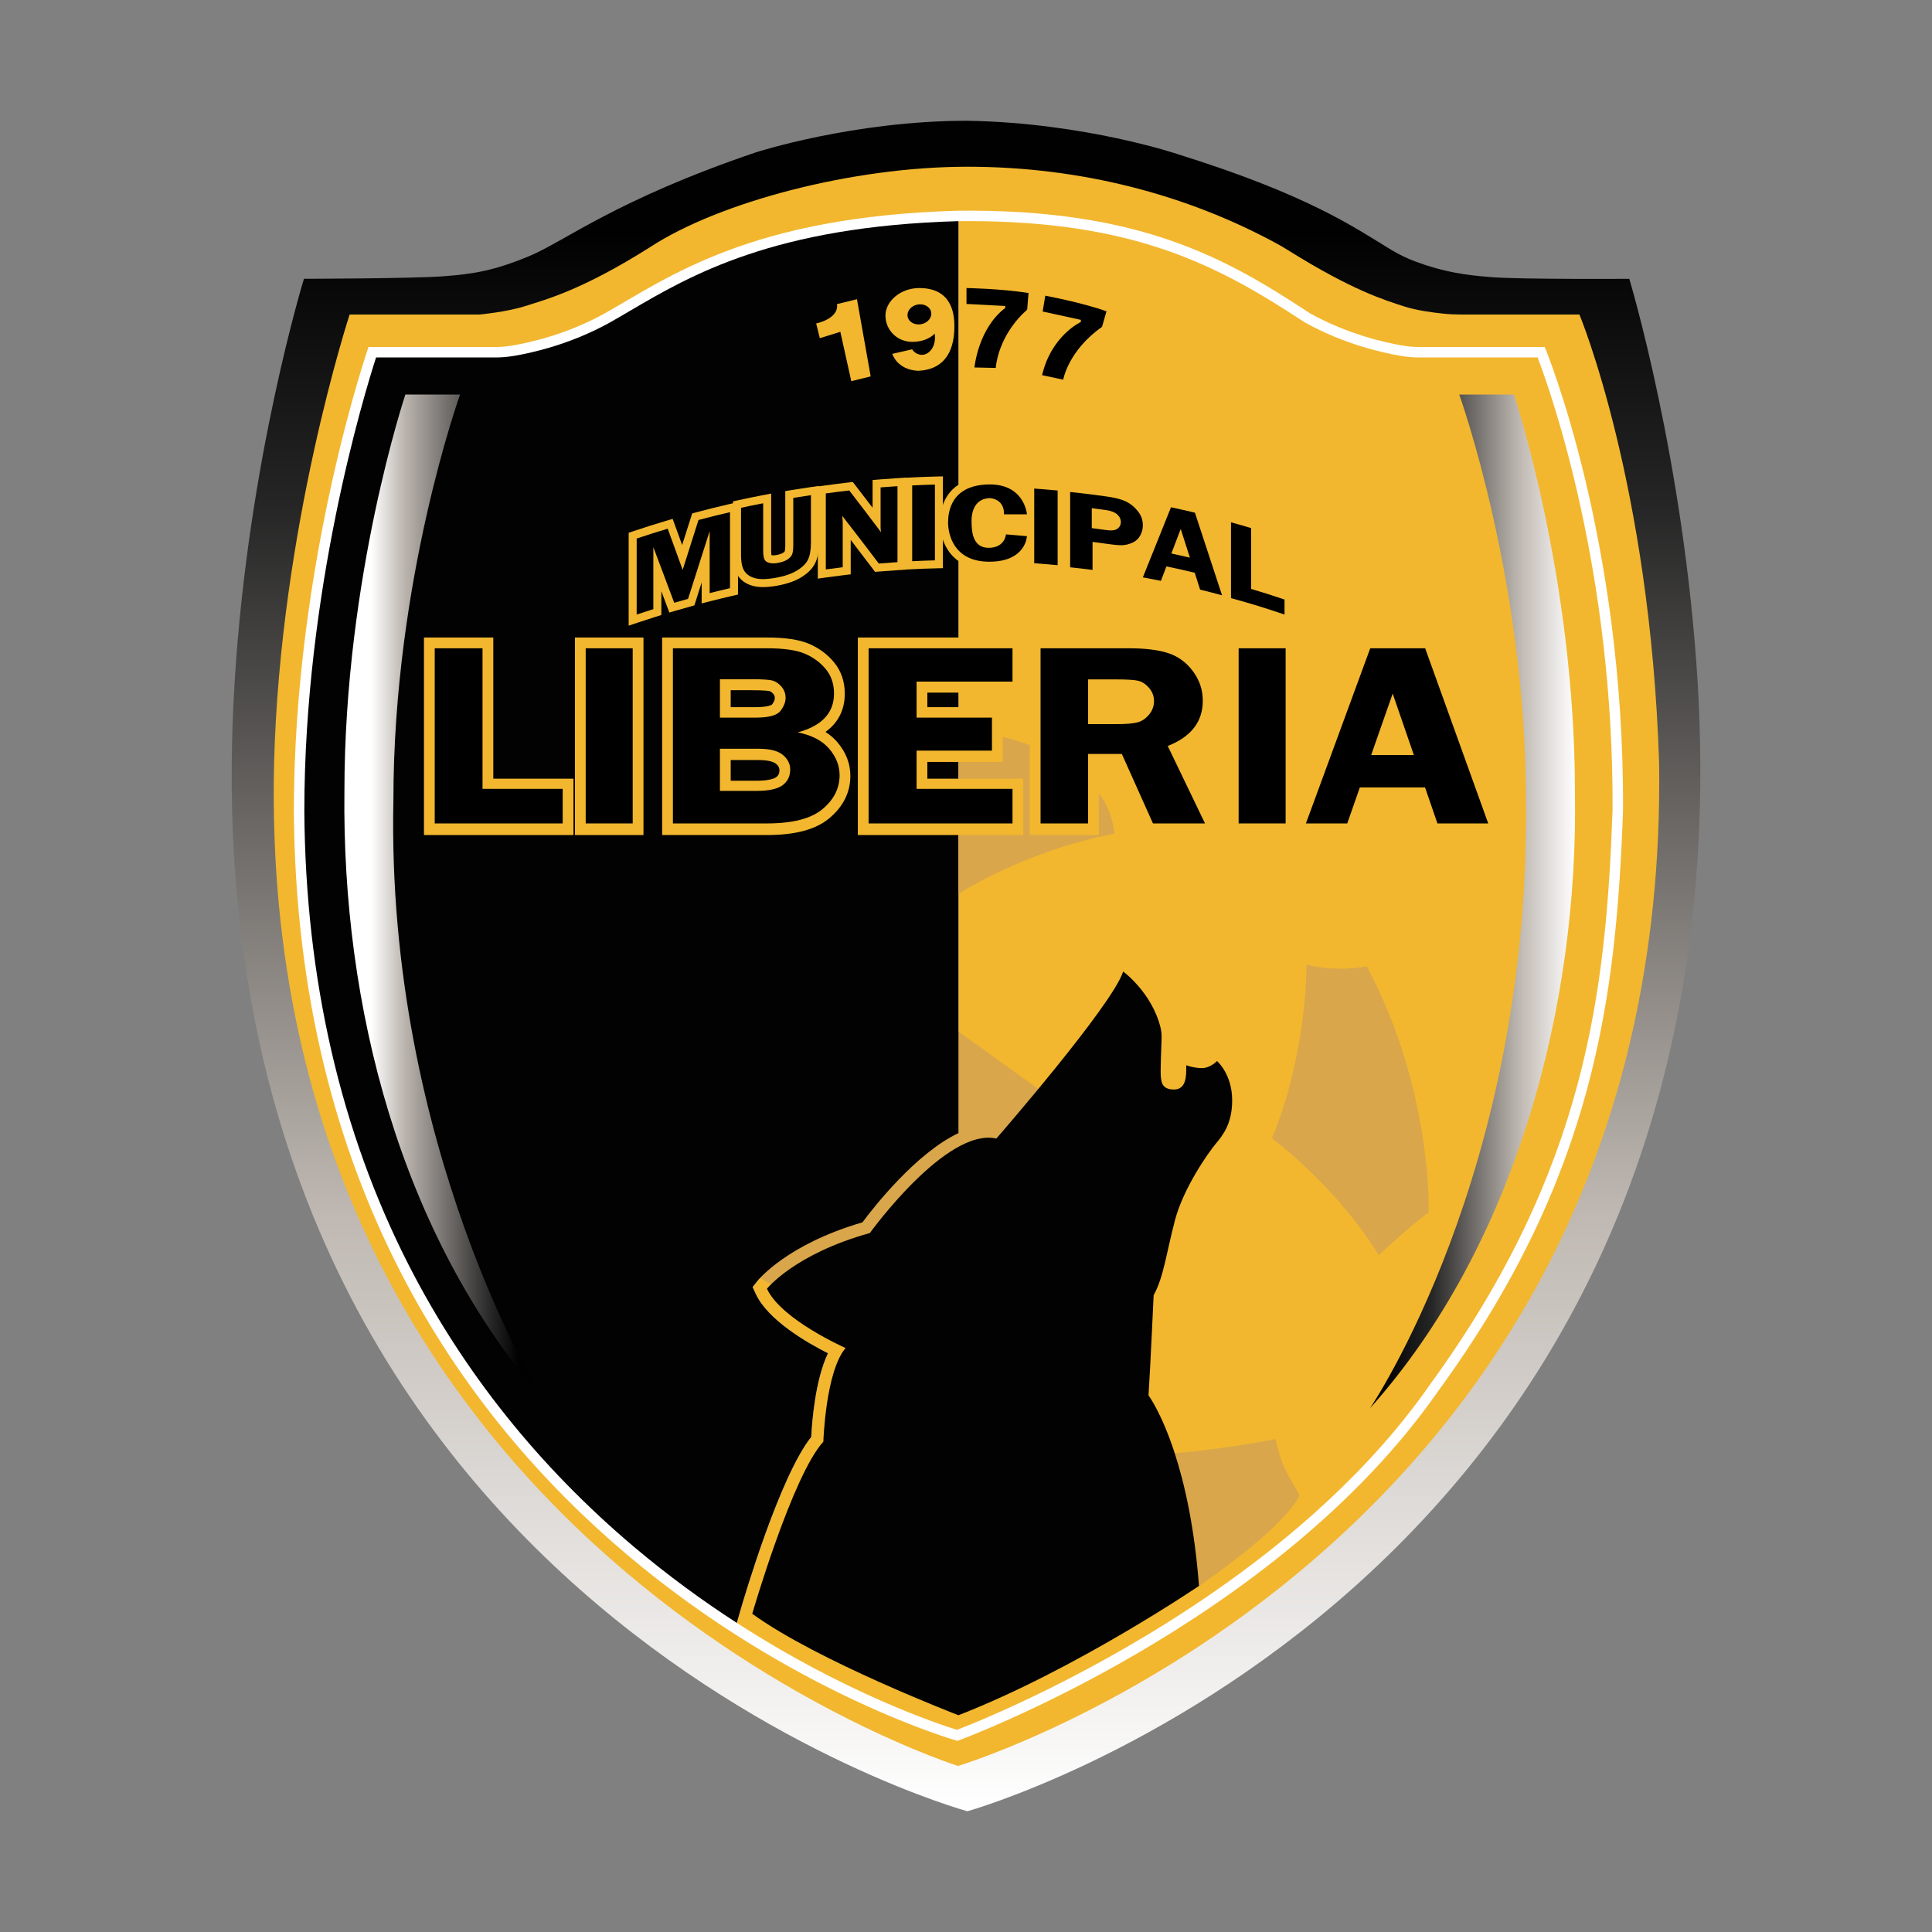 <?xml version="1.0" encoding="utf-8"?>
<!-- Generator: Adobe Illustrator 28.4.0, SVG Export Plug-In . SVG Version: 6.00 Build 0)  -->
<svg version="1.1" id="Capa_2" xmlns="http://www.w3.org/2000/svg" xmlns:xlink="http://www.w3.org/1999/xlink" x="0px" y="0px"
	 viewBox="0 0 800 800" style="enable-background:new 0 0 800 800;" xml:space="preserve">
<rect x="0" y="0" width="800" height="800" fill="#808080" stroke="none"/>
<style type="text/css">
	.st0{fill:url(#SVGID_1_);}
	.st1{fill:#F2B72F;}
	.st2{fill:#FFFFFF;}
	.st3{fill:#D9A64B;}
	.st4{fill:#020202;}
	.st5{fill:url(#SVGID_00000039122315376115430610000007019122858085720479_);}
	.st6{fill:url(#SVGID_00000068666796109578781540000002688696501678786745_);}
</style>
<g>
	<linearGradient id="SVGID_1_" gradientUnits="userSpaceOnUse" x1="400" y1="750" x2="400" y2="50">
		<stop  offset="0" style="stop-color:#FFFFFF"/>
		<stop  offset="0.355" style="stop-color:#BFB8B2"/>
		<stop  offset="0.774" style="stop-color:#252525"/>
		<stop  offset="0.933" style="stop-color:#010101"/>
	</linearGradient>
	<path class="st0" d="M702.962,282.531c-5.615-91.965-28.311-167.085-28.311-167.085s-44.071,0.283-56.717-0.661
		c-10.97-0.819-19.809-2.081-31.447-6.344c-3.603-1.32-7.077-2.984-10.363-4.965
		c-14.809-8.927-33.563-22.503-88.281-39.581c0,0-38.386-13.047-87.27-13.896c-47.139,0-87.529,13.07-87.529,13.07
		c-57.944,19.629-79.272,36.899-93.805,42.939c-14.533,6.04-23.027,7.455-35.672,8.399
		c-12.646,0.944-57.708,1.038-57.708,1.038s-23.074,74.884-28.689,166.849C73.386,660.536,400.572,750,400.572,750
		S725.351,659.616,702.962,282.531z"/>
	<path class="st1" d="M687.013,316.198c-3.657-115.581-33.006-185.959-33.006-185.959h-48.971
		c-2.456,0-4.907-0.115-7.35-0.363c-4.367-0.444-11.195-1.35-16.297-3.011
		c-7.917-2.578-21.199-6.48-48.124-23.312c-1.372-0.858-2.761-1.693-4.18-2.469
		c-37.392-20.434-81.418-32.045-128.512-32.045c-47.988,0-103.054,14.793-131.271,33.219
		c-28.311,17.93-43.222,21.705-51.338,24.348c-8.116,2.642-19.441,3.633-19.441,3.633h-53.745
		c0,0-28.831,87.907-31.284,185.959c-7.55,323.505,283.209,415.046,283.209,415.046S691.472,642.841,687.013,316.198z"
		/>
	<path class="st2" d="M639.65,143.687h-51.758c-2.375,0-4.735-0.193-7.077-0.588
		c-7.17-1.208-22.65-4.627-38.332-13.332c-34.086-22.396-69.805-43.393-146.04-42.514
		c-85.878,2.454-119.764,27.689-146.04,42.514c-15.682,8.705-31.163,12.124-38.332,13.332
		c-2.342,0.395-4.702,0.588-7.077,0.588h-52.407c0,0-30.907,89.04-30.907,192.329
		c2.218,308.075,274.762,384.847,274.762,384.847s131.866-48.065,199.248-145.078
		c64.739-88.898,73.524-162.891,76.373-240.081C672.687,222.641,639.65,143.687,639.65,143.687z"/>
	<path class="st1" d="M636.699,148.018H587.892c-2.623,0-5.245-0.218-7.796-0.647
		c-7.948-1.339-23.675-4.913-39.716-13.817l-0.141-0.078l-0.136-0.089c-34.83-22.885-69.337-41.829-139.072-41.829
		c-1.396,0-2.792,0.009-4.156,0.023v377.607c-17.531,8.298-34.897,30.432-39.764,36.961
		c-31.187,9.071-43.036,23.71-43.534,24.339l-1.942,2.458l1.317,2.843c5.028,10.854,21.254,20.204,29.883,24.561
		c-5.317,11.158-6.623,28.659-6.921,34.655c-12.968,16.249-27.641,66.005-29.32,71.796l-1.506,5.196
		c45.298,29.277,83.658,41.961,91.193,44.294c0.177-0.068,0.382-0.148,0.593-0.229
		c9.846-3.824,56.185-22.669,104.951-56.311c32.382-22.338,65.828-51.196,90.361-86.517
		c64.939-89.172,72.797-163.285,75.544-237.622C668.269,236.246,642.28,162.658,636.699,148.018z"/>
	<path class="st3" d="M396.877,427.126l34.396,24.773l-17.198,63.135l-93.972,17.176c0,0-5.473-2.265-7.644-5.851
		c-2.171-3.586,35.389-68.561,35.389-68.561L396.877,427.126z"/>
	<path class="st4" d="M335.916,595.006c0.299-5.995,1.604-23.497,6.921-34.655
		c-8.63-4.357-24.856-13.707-29.883-24.561l-1.317-2.843l1.942-2.458c0.498-0.629,12.346-15.268,43.534-24.339
		c4.867-6.529,22.233-28.663,39.764-36.961V91.581c-0.102,0.001-0.208,0.001-0.309,0.002
		c-76.151,2.176-110.62,22.406-135.787,37.177c-2.857,1.677-5.591,3.281-8.274,4.794
		c-16.04,8.903-31.768,12.478-39.715,13.817c-2.551,0.429-5.174,0.647-7.796,0.647h-49.276
		c-5.202,16.132-29.706,96.974-29.706,187.967c0.5,69.505,15.065,132.743,43.289,187.958
		c22.573,44.161,53.901,83.352,93.113,116.484c14.419,12.183,28.87,22.647,42.676,31.57l1.506-5.196
		C308.276,661.011,322.949,611.255,335.916,595.006z"/>
	
		<linearGradient id="SVGID_00000029045022229764127740000014533980670842058410_" gradientUnits="userSpaceOnUse" x1="224.623" y1="371.282" x2="142.582" y2="371.282">
		<stop  offset="0.123" style="stop-color:#010101"/>
		<stop  offset="0.254" style="stop-color:#252525"/>
		<stop  offset="0.701" style="stop-color:#BFB8B2;stop-opacity:0.99"/>
		<stop  offset="0.866" style="stop-color:#FFFFFF"/>
	</linearGradient>
	<path style="fill:url(#SVGID_00000029045022229764127740000014533980670842058410_);" d="M224.623,579.182
		c0,0-64.833-103.95-61.719-247.914c0-91.352,27.604-167.887,27.604-167.887h-22.649c0,0-25.244,75.45-25.244,164.348
		C141.576,416.438,165.64,510.904,224.623,579.182z"/>
	
		<linearGradient id="SVGID_00000119822371477441786080000010210381395434285485_" gradientUnits="userSpaceOnUse" x1="567.238" y1="373.287" x2="652.205" y2="373.287">
		<stop  offset="0.067" style="stop-color:#010101"/>
		<stop  offset="0.299" style="stop-color:#252525"/>
		<stop  offset="0.729" style="stop-color:#BFB8B2"/>
		<stop  offset="1" style="stop-color:#FFFFFF"/>
	</linearGradient>
	<path style="fill:url(#SVGID_00000119822371477441786080000010210381395434285485_);" d="M567.238,583.193
		c0,0,66.532-97.297,64.612-251.924c0-91.352-27.604-167.887-27.604-167.887h22.649c0,0,25.244,75.45,25.244,164.348
		C653.682,416.344,627.809,515.427,567.238,583.193z"/>
	<path class="st3" d="M526.658,471.363c0,0,26.141,19.063,44.26,48.365c0,0,13.448-12.599,20.667-17.695
		c0,0,1.746-50.524-25.622-101.892c0,0-11.867,2.589-24.961-0.666C541.003,399.475,541.333,436.303,526.658,471.363z"
		/>
	<path class="st3" d="M396.877,370.149c0,0,27.058-17.742,64.571-24.961c0,0-0.802-10.947-7.455-17.6l-27.462-18.969
		c0,0-5.238-2.123-12.316-3.68h-17.338V370.149z"/>
	<path class="st3" d="M531.047,605.771c-1.699-4.459-2.902-9.909-2.902-9.909s-20.629,4.23-41.729,5.831l0.001,0.015
		c4.09,12.582,8.203,30.555,10.066,54.977c0,0,34.752-23.286,41.665-37.56
		C538.148,619.125,532.745,610.23,531.047,605.771z"/>
	<path class="st4" d="M486.527,505.265c3.539-13.448,13.92-28.123,16.892-31.662
		c2.973-3.539,6.795-8.352,6.795-17.978c0-10.9-6.276-16.279-6.276-16.279s-2.737,2.925-6.229,2.925
		c-3.492,0-6.512-1.18-6.512-1.18c0.071,4.601,0,10.051-5.096,10.051c-5.096,0-5.238-3.256-5.45-5.733
		c-0.163-1.898,0.173-11.112,0.339-15.315c0.063-1.6-0.086-3.202-0.477-4.754
		c-3.649-14.468-15.433-23.059-15.433-23.059c-4.53,14.061-52.518,69.174-52.518,69.174
		c-20.762-4.719-52.376,39.117-52.376,39.117c-31.237,8.682-42.609,23.074-42.609,23.074
		c5.945,12.835,32.558,24.537,32.558,24.537c-8.305,9.815-9.201,38.787-9.201,38.787
		c-12.835,13.967-29.444,71.25-29.444,71.25c26.778,19.511,85.385,42.019,85.385,42.019
		c48.828-19.029,99.606-53.556,99.606-53.556c-1.863-24.422-5.977-42.395-10.066-54.977
		c-5.44-16.735-10.837-23.918-10.837-23.918c0.755-11.513,2.123-41.476,2.123-41.476
		C481.855,528.858,482.988,518.713,486.527,505.265z"/>
	<polygon class="st1" points="175.549,345.778 175.549,263.981 204.264,263.981 204.264,322.438 237.455,322.438 
		237.455,345.778 	"/>
	<polygon points="199.805,326.644 232.996,326.644 232.996,340.965 180.008,340.965 180.008,268.44 199.805,268.44 	"/>
	<rect x="238.062" y="263.981" class="st1" width="28.385" height="81.797"/>
	<rect x="242.521" y="268.44" width="19.466" height="72.524"/>
	<path class="st1" d="M274.18,345.778v-81.797h43.349c7.643,0,13.353,0.851,17.458,2.601
		c4.154,1.771,7.646,4.354,10.378,7.677c2.95,3.59,4.445,7.962,4.445,12.997c0,5.046-1.609,11.216-7.991,15.83
		c1.876,1.192,3.507,2.594,4.885,4.202c3.594,4.199,5.416,8.896,5.416,13.96c0,6.807-2.925,12.71-8.694,17.546
		c-5.605,4.7-14.078,6.984-25.904,6.984H274.18z M313.144,323.292c5.636,0,7.64-1.032,8.241-1.474
		c0.709-0.523,1.362-1.24,1.362-2.949c0-0.702-0.172-1.564-1.452-2.635c-0.547-0.458-2.352-1.522-7.294-1.522
		h-11.434v8.58H313.144z M312.925,292.817c5.518,0,6.735-1.07,6.747-1.081c0.732-0.978,1.161-1.925,1.161-2.61
		c0-0.764-0.192-1.31-0.64-1.824c-0.542-0.622-1.053-0.993-1.521-1.107c-0.369-0.09-1.976-0.383-7.156-0.383h-8.95
		v7.005H312.925z"/>
	<path d="M298.106,310.033L298.106,310.033v17.461h15.038c5.134,0,8.763-0.776,10.883-2.335
		c2.119-1.556,3.179-3.733,3.179-6.528c0-2.335-1.02-4.351-3.057-6.05c-2.038-1.698-5.42-2.549-10.149-2.549
		H298.106z M298.106,281.258L298.106,281.258v15.893h14.819c5.428,0,8.847-0.931,10.255-2.789
		c1.409-1.861,2.112-3.642,2.112-5.344c0-1.842-0.583-3.428-1.746-4.756c-1.163-1.328-2.438-2.161-3.825-2.497
		c-1.387-0.336-4.124-0.506-8.205-0.506H298.106z M278.639,268.44h38.89c6.972,0,12.209,0.746,15.716,2.235
		c3.505,1.489,6.4,3.615,8.683,6.379c2.281,2.765,3.423,6.133,3.423,10.102c0,8.046-5.014,13.416-15.045,16.11
		c5.784,1.133,10.124,3.381,13.017,6.743c2.891,3.362,4.338,7.026,4.338,10.991c0,5.417-2.363,10.1-7.092,14.046
		c-4.728,3.947-12.409,5.919-23.047,5.919h-38.882V268.44z"/>
	<polygon class="st1" points="355.213,345.778 355.213,263.981 423.717,263.981 423.717,286.798 383.994,286.798 
		383.994,292.817 415.203,292.817 415.203,315.501 383.994,315.501 383.994,322.438 423.717,322.438 423.717,345.778 
			"/>
	<polygon points="419.258,282.24 379.535,282.24 379.535,297.151 410.745,297.151 410.745,310.819 379.535,310.819 
		379.535,326.644 419.258,326.644 419.258,340.965 359.672,340.965 359.672,268.44 419.258,268.44 	"/>
	<path class="st1" d="M474.536,345.778l-12.901-28.897h-6.639v28.897h-28.582v-81.797h41.133
		c7.309,0,13.097,0.747,17.694,2.282c4.969,1.661,9.126,4.735,12.357,9.136c3.257,4.434,4.908,9.435,4.908,14.866
		c0,6.561-2.382,15.18-12.998,20.97l16.556,34.543H474.536z M462.516,295.51c4.583,0,6.579-0.355,7.362-0.567
		c0.881-0.238,1.693-0.815,2.487-1.762c0.713-0.853,1.031-1.719,1.031-2.807c0-0.948-0.305-1.723-0.987-2.514
		c-0.744-0.86-1.468-1.376-2.149-1.533c-0.73-0.167-2.768-0.449-8.173-0.449h-7.092v9.632H462.516z"/>
	<path d="M450.538,281.324L450.538,281.324v18.507h11.979c3.908,0,6.75-0.24,8.523-0.718
		c1.772-0.477,3.353-1.541,4.738-3.19c1.385-1.649,2.077-3.538,2.077-5.665c0-2.021-0.692-3.829-2.077-5.425
		c-1.386-1.594-2.893-2.579-4.523-2.951c-1.632-0.372-4.686-0.559-9.167-0.559H450.538z M450.538,312.192v28.773
		H430.873v-72.524h36.675c6.762,0,12.192,0.682,16.287,2.044c4.096,1.364,7.487,3.866,10.176,7.512
		c2.689,3.646,4.037,7.697,4.037,12.155c0,8.706-4.841,14.952-14.517,18.738l15.44,32.076h-21.546l-12.901-28.773
		H450.538z"/>
	<rect x="508.429" y="263.981" class="st1" width="28.385" height="81.797"/>
	<rect x="512.888" y="268.44" width="19.467" height="72.524"/>
	<path class="st1" d="M592.033,345.778l-5.137-14.973h-20.648l-5.217,14.973h-26.666l29.907-81.797h28.991l29.322,81.797
		H592.033z M579.199,308.383l-2.552-7.436l-2.59,7.436H579.199z"/>
	<path d="M567.772,312.649L567.772,312.649h17.681l-8.773-25.453L567.772,312.649z M590.13,268.44l26.111,72.524
		h-21.027l-5.138-14.909h-26.991l-5.216,14.909h-17.115l26.633-72.524H590.13z"/>
	<path class="st1" d="M260.32,259.075v-38.461l2.261-0.757c5.143-1.722,7.806-2.567,12.952-4.108l2.994-0.896
		l1.069,2.937c1.135,3.119,2.011,5.525,2.865,7.876c1.098-3.461,2.152-6.771,3.612-11.351l0.551-1.73l1.756-0.466
		c5.212-1.382,7.915-2.055,13.149-3.268l4.061-0.942v38.276l-2.564,0.595c-3.351,0.777-4.991,1.175-8.355,2.029
		l-4.127,1.047v-8.679c-0.826,2.597-1.651,5.194-2.475,7.792l-0.542,1.711l-1.729,0.48
		c-2.275,0.631-3.411,0.953-5.678,1.616l-2.952,0.864l-1.08-2.88c-0.829-2.212-1.559-4.159-2.237-5.966v9.86
		l-2.314,0.732c-2.745,0.868-4.117,1.314-6.853,2.229L260.32,259.075z"/>
	<path d="M279.19,249.597c-3.468-9.252-5.2-13.858-8.651-23.035c0,10.266,0,15.399,0,25.665
		c-2.767,0.875-4.149,1.323-6.905,2.246c0-10.492,0-20.983,0-31.476c5.121-1.715,7.69-2.53,12.85-4.076
		c2.473,6.795,3.711,10.203,6.193,17.037c2.617-8.277,3.928-12.405,6.553-20.638
		c5.204-1.381,7.813-2.029,13.049-3.244c0,10.493,0,20.985,0,31.476c-3.375,0.782-5.059,1.192-8.421,2.045
		c0-10.266,0-15.4,0-25.665c-2.998,9.339-5.981,18.685-8.945,28.035
		C282.62,248.604,281.475,248.928,279.19,249.597"/>
	<path class="st1" d="M315.964,243.106c-1.379,0-2.611-0.127-3.713-0.381c-2.86-0.659-5.068-2.048-6.564-4.128
		c-1.45-2.016-2.155-4.894-2.155-8.797v-22.2l2.611-0.566c3.729-0.807,5.542-1.179,9.239-1.895l3.942-0.763
		v23.531c0,1.051,0.073,1.66,0.133,1.981c0.311,0.075,0.938,0.138,2.054-0.062
		c1.158-0.206,2.098-0.521,2.719-0.911c0.581-0.364,0.686-0.594,0.687-0.595c0.009-0.024,0.25-0.642,0.25-2.638
		v-22.332l2.779-0.454c2.946-0.481,4.418-0.708,7.37-1.137l3.79-0.551v23.357c0,3.714-0.526,6.565-1.607,8.715
		c-1.125,2.24-3.049,4.156-5.88,5.856c-2.583,1.547-5.762,2.648-9.719,3.365
		C319.667,242.905,317.699,243.106,315.964,243.106z"/>
	<path d="M335.792,205.038c0,7.812,0,11.718,0,19.528c0,3.154-0.418,5.564-1.254,7.227
		c-0.835,1.664-2.379,3.156-4.625,4.505c-2.246,1.346-5.116,2.314-8.605,2.946
		c-3.489,0.629-6.258,0.728-8.314,0.255c-2.058-0.474-3.596-1.413-4.618-2.835
		c-1.022-1.421-1.532-3.707-1.532-6.863c0-7.812,0-11.716,0-19.528c3.66-0.792,5.493-1.169,9.167-1.88
		c0,7.806,0,11.711,0,19.517c0,1.684,0.164,2.892,0.491,3.626c0.325,0.733,0.982,1.239,1.964,1.52
		c0.982,0.284,2.191,0.292,3.627,0.035c1.595-0.285,2.895-0.737,3.898-1.367c1.001-0.628,1.667-1.345,1.997-2.157
		c0.327-0.811,0.493-2.105,0.493-3.882c0-7.807,0-11.711,0-19.517C331.401,205.69,332.863,205.464,335.792,205.038"/>
	<path class="st1" d="M338.637,239.596v-38.154l2.854-0.399c3.882-0.543,5.802-0.787,9.781-1.245l1.859-0.213
		l1.142,1.482c2.855,3.704,4.924,6.399,7.046,9.188v-11.49l3.043-0.248c2.822-0.23,4.234-0.333,7.058-0.511
		l3.521-0.223v38.102l-3.103,0.197c-3.073,0.195-4.608,0.307-7.678,0.562l-1.815,0.151l-1.1-1.452
		c-3.671-4.849-6.205-8.177-8.984-11.787v14.255l-2.916,0.351c-2.778,0.336-4.165,0.518-6.937,0.905
		L338.637,239.596z"/>
	<path d="M371.63,201.313c0,10.486,0,20.976,0,31.464c-3.099,0.196-4.647,0.309-7.742,0.567
		c-6.054-7.997-9.077-11.938-15.113-19.703c0.02,0.536,0.038,0.889,0.058,1.052
		c0.07,0.522,0.117,0.978,0.117,1.347c0,7.534,0,11.3,0,18.834c-2.803,0.339-4.203,0.522-7,0.913
		c0-10.487,0-20.976,0-31.464c3.875-0.542,5.815-0.787,9.701-1.234c5.256,6.82,7.889,10.274,13.159,17.27
		c-0.117-0.914-0.176-1.606-0.176-2.082c0-6.583,0-9.876,0-16.459C367.431,201.591,368.83,201.489,371.63,201.313"
		/>
	<path class="st1" d="M374.404,235.872v-38.014l3.147-0.157c3.836-0.192,5.699-0.263,9.49-0.361l3.398-0.088v38.01
		l-3.227,0.083c-3.696,0.095-5.528,0.165-9.331,0.355L374.404,235.872z"/>
	<path d="M387.127,200.65c0,10.459,0,20.92,0,31.382c-3.766,0.098-5.646,0.17-9.411,0.358c0-10.461,0-20.922,0-31.381
		C381.481,200.82,383.361,200.748,387.127,200.65"/>
	<path class="st1" d="M441.261,237.684l-3.624-0.344c-3.884-0.368-5.773-0.526-9.622-0.804l-3.074-0.222v-37.563
		l3.55,0.255c3.922,0.281,5.84,0.441,9.772,0.814l3,0.284V237.684z"/>
	<path class="st1" d="M451.982,239.278c-3.751-0.476-5.558-0.686-9.203-1.073l-2.964-0.314v-37.848l3.66,0.388
		c6.155,0.651,9.329,1.043,15.439,1.905c3.685,0.519,6.646,1.311,8.804,2.352
		c2.236,1.082,4.243,2.708,5.966,4.835c1.899,2.344,2.861,5.036,2.861,8.001c0,2.108-0.525,4.104-1.561,5.931
		c-1.109,1.955-2.704,3.401-4.743,4.302c-1.739,0.768-3.479,1.204-5.167,1.298
		c-0.246,0.013-0.508,0.02-0.788,0.02c-1.42,0-3.367-0.178-5.952-0.546c-1.026-0.146-1.844-0.261-2.624-0.368
		V239.75L451.982,239.278z M458.464,216.197c0.564,0.08,1.06,0.119,1.481,0.119c0.501,0,0.761-0.057,0.859-0.085
		c0.029-0.026,0.04-0.041,0.04-0.041c-0.036-0.166-0.067-0.378-0.44-0.709c-0.295-0.261-1.06-0.737-2.884-0.992
		c-0.819-0.115-1.493-0.208-2.126-0.294v1.582C456.318,215.9,457.232,216.025,458.464,216.197z"/>
	<path d="M452.08,218.688L452.08,218.688c2.373,0.3,3.559,0.459,5.926,0.79
		c2.257,0.318,3.838,0.136,4.748-0.564c0.91-0.7,1.365-1.587,1.365-2.667c0-1.263-0.508-2.349-1.52-3.246
		c-1.015-0.9-2.552-1.503-4.622-1.793c-2.356-0.331-3.535-0.488-5.897-0.786
		C452.08,213.728,452.08,215.383,452.08,218.688 M452.399,224.388c0,4.641,0,6.963,0,11.603
		c-3.705-0.47-5.559-0.687-9.271-1.08c0-10.396,0-20.791,0-31.186c6.139,0.65,9.206,1.028,15.324,1.891
		c3.412,0.481,6.018,1.182,7.825,2.055c1.807,0.874,3.417,2.191,4.833,3.937c1.417,1.748,2.124,3.724,2.124,5.915
		c0,1.537-0.377,2.967-1.131,4.297c-0.755,1.332-1.821,2.297-3.199,2.905c-1.381,0.61-2.719,0.95-4.012,1.021
		c-1.298,0.07-3.327-0.105-6.091-0.498C456.241,224.886,454.961,224.713,452.399,224.388z"/>
	<path class="st1" d="M505.163,249.697c-3.607-0.975-5.376-1.431-9.016-2.325l-1.805-0.444l-2.218-6.979
		c-2.63-0.623-4.554-1.058-7.044-1.591l-2.272,5.965l-2.757-0.56c-2.962-0.603-4.444-0.89-7.415-1.435
		l-3.98-0.73l1.503-3.757c3.872-9.681,7.757-19.358,11.655-29.03l1.041-2.585l2.725,0.584
		c3.995,0.857,6.048,1.323,9.986,2.268l1.794,0.43l0.579,1.751c3.767,11.396,7.516,22.802,11.238,34.214
		l1.9,5.822L505.163,249.697z"/>
	<path d="M485.035,229.183L485.035,229.183c3.078,0.66,4.613,1.004,7.679,1.724
		c-1.518-4.755-2.277-7.13-3.801-11.871C487.363,223.089,486.587,225.119,485.035,229.183 M494.792,212.298
		c3.765,11.392,7.513,22.794,11.234,34.201c-3.627-0.98-5.446-1.449-9.089-2.343
		c-0.889-2.801-1.336-4.198-2.225-6.994c-4.677-1.121-7.022-1.646-11.719-2.63
		c-0.914,2.391-1.37,3.587-2.281,5.984c-2.988-0.607-4.482-0.897-7.478-1.447
		c3.87-9.678,7.755-19.353,11.651-29.022C488.855,210.899,490.838,211.349,494.792,212.298z"/>
	<path class="st1" d="M535.208,259.089l-4.372-1.477c-8.753-2.957-13.067-4.281-21.988-6.747l-2.43-0.671v-38.27
		l4.195,1.161c3.397,0.94,5.122,1.436,8.391,2.414l2.363,0.707v25.19c4.133,1.252,6.907,2.149,11.591,3.732
		l2.251,0.761V259.089z"/>
	<path d="M518.055,243.858c5.561,1.662,8.329,2.544,13.841,4.407c0,2.483,0,3.725,0,6.208
		c-8.804-2.975-13.243-4.335-22.166-6.801c0-10.464,0-20.93,0-31.395c3.337,0.923,5.005,1.402,8.325,2.395
		C518.055,228.745,518.055,233.782,518.055,243.858"/>
	<path class="st1" d="M352.496,157.837l8.033-1.982l-5.674-31.956l-8.305,2.029c0,0,1.604,5.473-8.588,8.022
		l1.51,6.087l8.493-2.642L352.496,157.837z"/>
	<path d="M403.503,152.163c0,0,1.486-16.137,12.74-24.631v-0.826l-16.037-0.849v-6.582c0,0,13.938,0.212,25.687,2.053
		l-0.566,6.936c0,0-11.301,8.942-13.023,24.088L403.503,152.163z"/>
	<path d="M432.829,122.436l-1.085,6.559l15.807,3.445v0.896c0,0-12.197,5.544-16.043,22.012l8.753,1.864
		c0,0,1.982-11.962,16.067-21.871l1.84-6.441C458.168,128.9,449.321,125.597,432.829,122.436z"/>
	<path class="st1" d="M380.689,119.275c-7.856,0-14.038,5.497-14.038,11.372c0,5.875,4.671,10.9,11.112,10.9
		s9.272-3.397,9.272-3.397c0.778,5.45-2.406,8.777-5.238,8.777c-2.831,0-4.105-2.288-4.105-2.288l-8.21,1.887
		c0,0,1.935,6.582,10.64,7.007c9.555-0.354,15.076-6.37,15.076-18.473S388.546,119.275,380.689,119.275z
		 M381.484,134.238c-2.69,0.518-5.22-0.882-5.652-3.125c-0.432-2.244,1.399-4.482,4.088-5
		c2.69-0.518,5.22,0.882,5.652,3.125C386.004,131.482,384.173,133.72,381.484,134.238z"/>
	<path class="st1" d="M409.661,235.904c-15.052,0-20.393-10.529-20.393-19.544c0-11.562,7.339-18.692,19.631-19.071
		c0.311-0.01,0.615-0.014,0.916-0.014c13.91,0,18.328,10.102,18.721,15.444l0.261,3.556h-16.803l0.415-3.684
		c0.131-1.676-0.714-2.705-2.516-3.015c-1.268,0.024-4.175,0.383-4.281,5.905c0,7.433,1.706,8.042,3.766,8.042
		c3.11,0,3.762-1.599,3.874-2.552l0.228-3.369l3.358,0.365l11.817,1.028l-0.112,3.145
		C428.373,226.9,424.209,235.904,409.661,235.904z"/>
	<path d="M415.701,212.962h9.531c0,0-0.944-12.835-16.232-12.363s-16.421,11.513-16.421,15.76
		s1.887,16.232,17.081,16.232c15.194,0,15.571-10.57,15.571-10.57l-8.682-0.755c0,0-0.378,5.568-7.172,5.568
		s-7.078-6.984-7.078-11.419c0.094-4.907,2.265-9.154,7.833-9.154C416.362,207.111,415.701,212.962,415.701,212.962z"/>
	<path d="M437.949,203.118c0,10.308,0,20.616,0,30.924c-3.875-0.368-5.814-0.53-9.697-0.81
		c0-10.308,0-20.614,0-30.922C432.135,202.588,434.074,202.75,437.949,203.118"/>
</g>
</svg>
